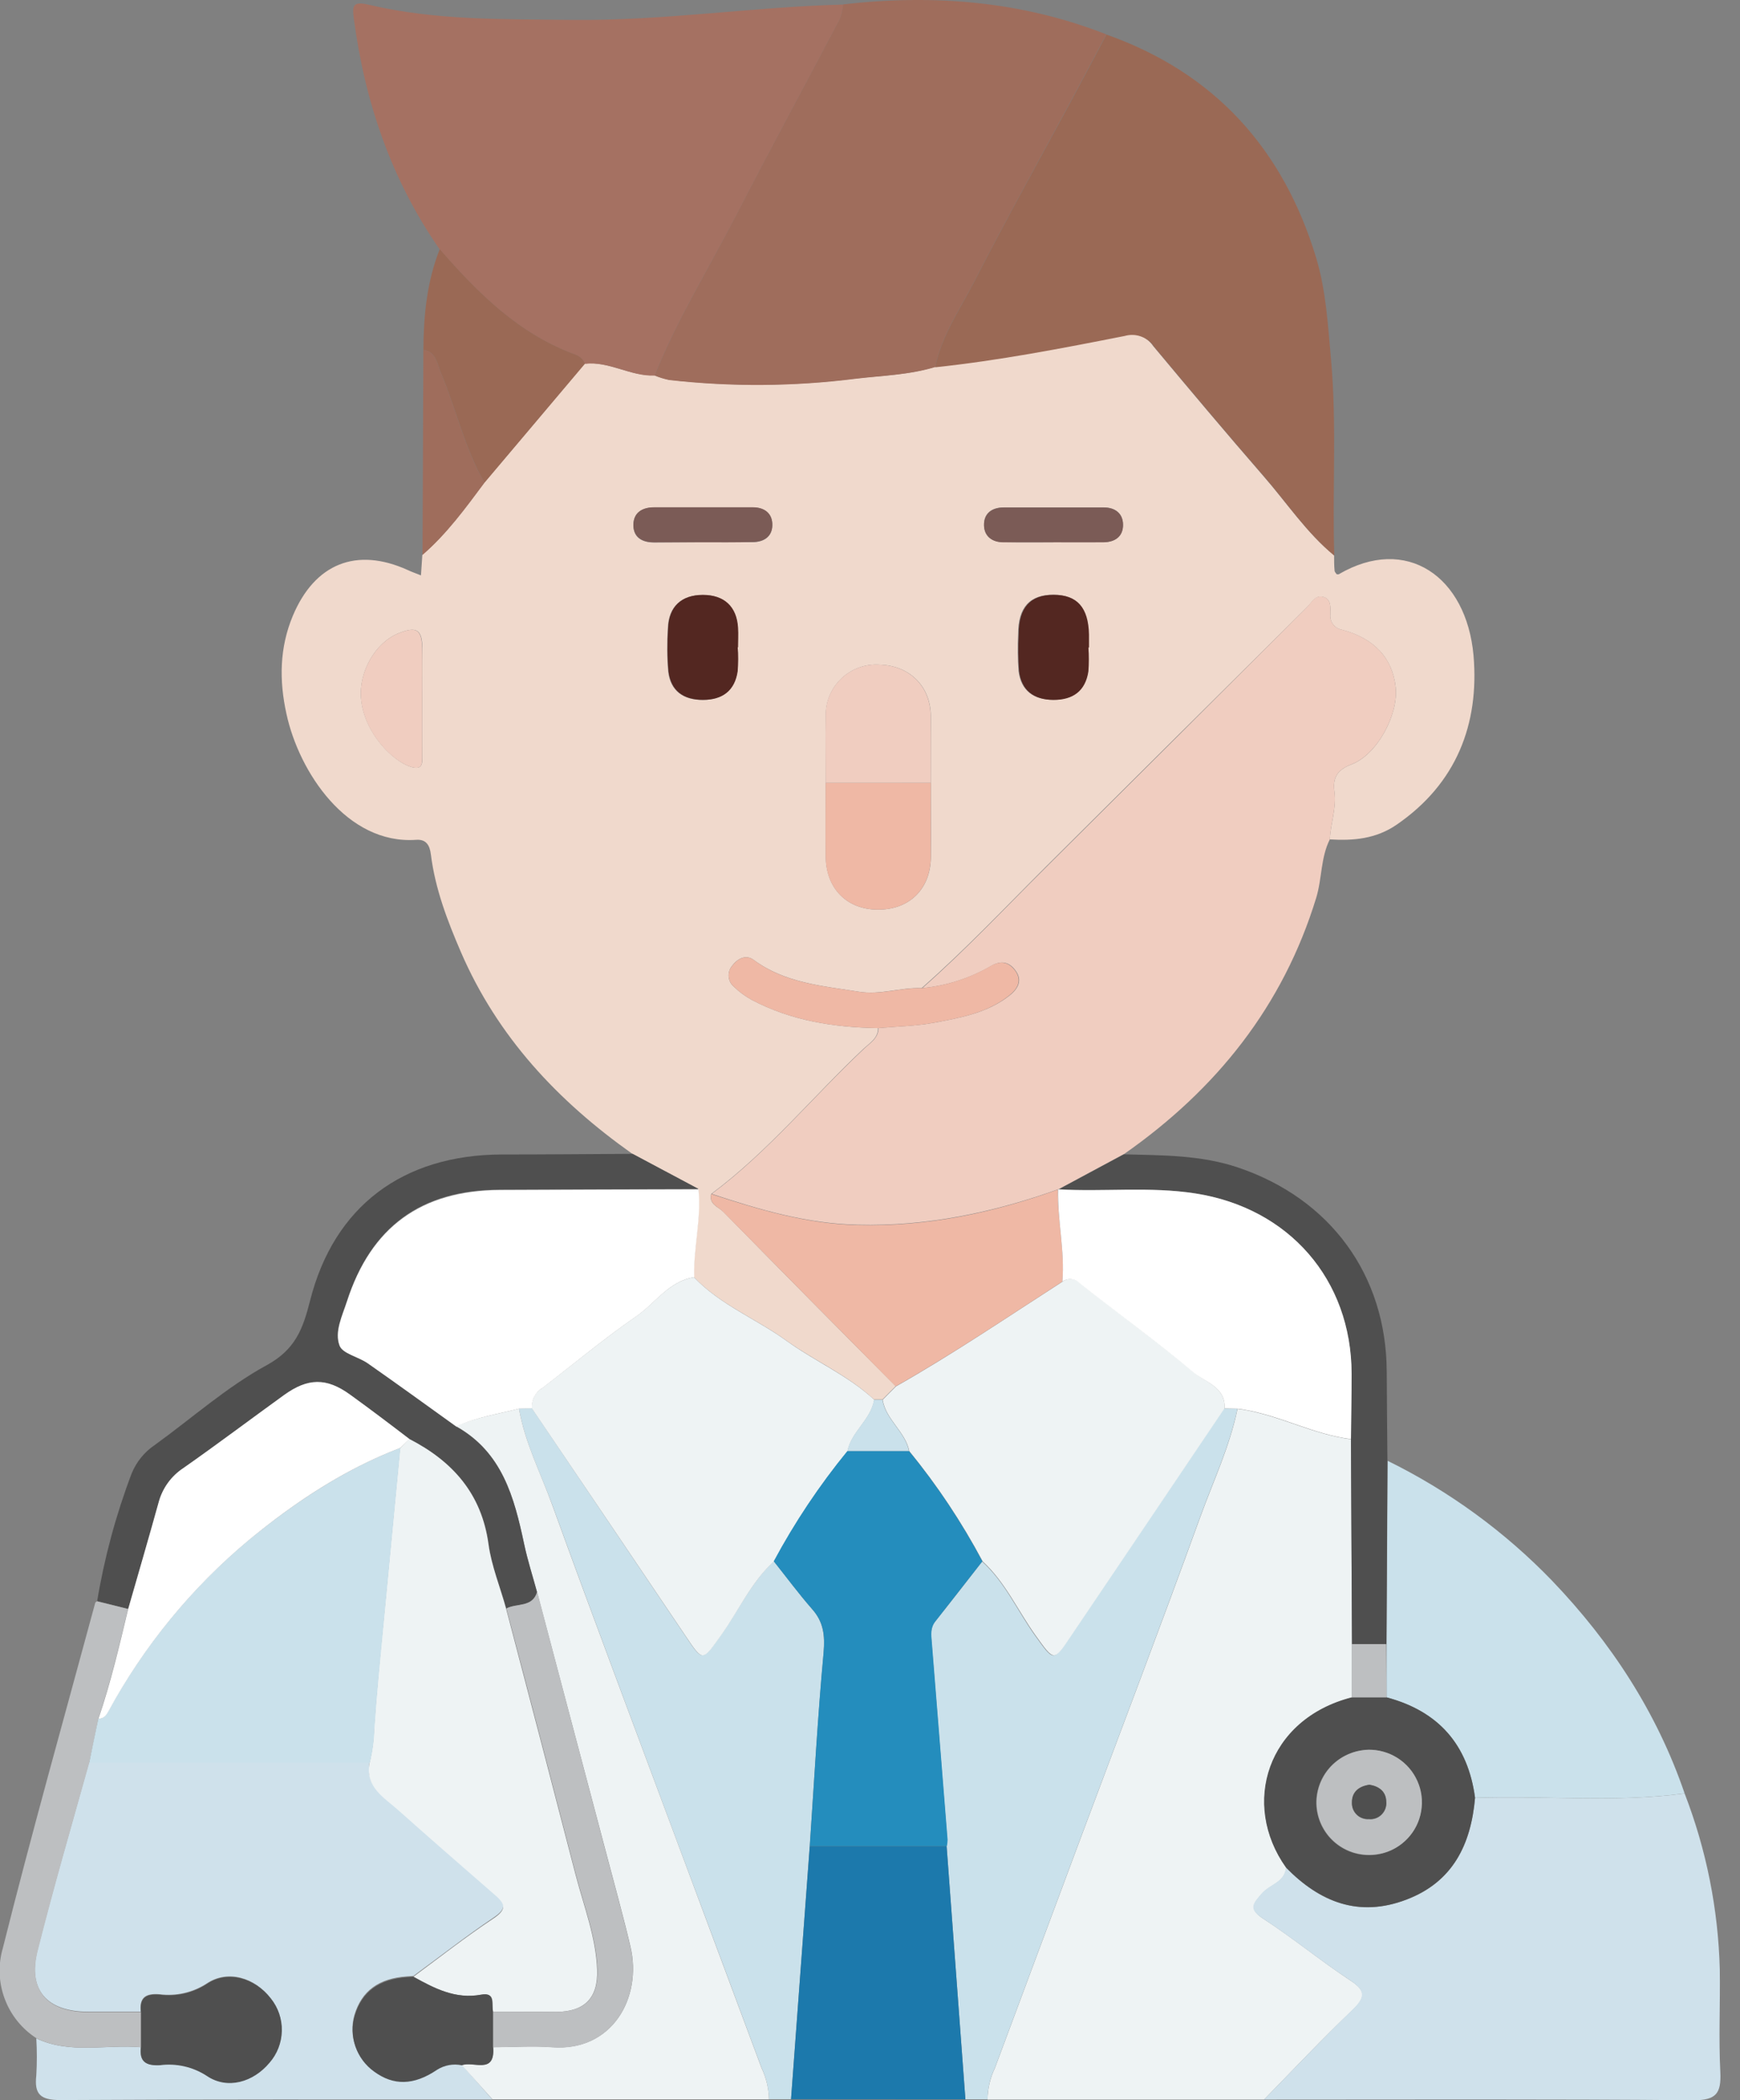 <svg width="29" height="35" viewBox="0 0 29 35" fill="none" xmlns="http://www.w3.org/2000/svg">
<rect x="0" y="0" width="29" height="35" fill="#808080" stroke="none"/>
<g clip-path="url(#clip0_211_1730)">
<path d="M22.235 9.256C22.235 9.341 22.235 9.425 22.243 9.51C22.243 9.531 22.265 9.549 22.277 9.57C22.289 9.57 22.304 9.575 22.313 9.57C23.439 8.912 24.441 9.604 24.559 10.926C24.656 12.068 24.274 13.061 23.274 13.746C22.932 13.98 22.558 14.013 22.164 13.989C22.174 13.724 22.278 13.469 22.241 13.198C22.21 12.97 22.276 12.833 22.527 12.738C22.959 12.572 23.308 11.904 23.261 11.454C23.21 10.972 22.906 10.637 22.367 10.496C22.308 10.486 22.255 10.454 22.218 10.406C22.182 10.359 22.166 10.299 22.172 10.239C22.172 10.131 22.192 9.997 22.069 9.953C21.923 9.899 21.86 10.05 21.776 10.127C20.324 11.566 18.875 13.007 17.428 14.448C16.745 15.13 16.085 15.83 15.361 16.467C15.01 16.453 14.671 16.586 14.312 16.527C13.703 16.43 13.084 16.383 12.561 15.997C12.439 15.906 12.301 15.966 12.209 16.087C12.186 16.112 12.169 16.141 12.158 16.173C12.146 16.205 12.142 16.239 12.144 16.272C12.147 16.306 12.156 16.339 12.171 16.369C12.187 16.399 12.208 16.425 12.235 16.447C12.322 16.531 12.421 16.604 12.527 16.662C13.186 17.011 13.899 17.122 14.635 17.134C14.635 17.302 14.496 17.382 14.393 17.477C13.543 18.278 12.801 19.192 11.855 19.896C11.808 20.064 11.966 20.112 12.05 20.189C13.006 21.163 13.965 22.134 14.929 23.101C14.854 23.175 14.78 23.249 14.707 23.324H14.567C14.133 22.918 13.582 22.684 13.103 22.339C12.598 21.974 12.001 21.743 11.564 21.282C11.551 20.795 11.689 20.308 11.635 19.814L10.539 19.229C9.3 18.352 8.293 17.281 7.682 15.867C7.457 15.345 7.253 14.814 7.182 14.244C7.163 14.087 7.104 13.984 6.936 13.996C5.782 14.077 4.983 12.865 4.774 11.896C4.652 11.343 4.657 10.797 4.881 10.261C5.247 9.392 5.94 9.113 6.794 9.499C6.859 9.53 6.926 9.553 7.016 9.589C7.025 9.46 7.032 9.354 7.039 9.248C7.442 8.896 7.754 8.469 8.072 8.042C8.63 7.382 9.188 6.721 9.745 6.059C10.152 6.015 10.506 6.273 10.907 6.254C10.986 6.286 11.066 6.311 11.149 6.329C12.183 6.446 13.227 6.439 14.26 6.308C14.701 6.258 15.152 6.248 15.583 6.113C16.642 6.001 17.688 5.799 18.73 5.588C18.82 5.562 18.916 5.565 19.003 5.597C19.091 5.629 19.167 5.688 19.218 5.765C19.824 6.491 20.431 7.214 21.051 7.927C21.447 8.38 21.775 8.877 22.235 9.256ZM15.514 13.046C15.514 12.671 15.519 12.296 15.514 11.92C15.504 11.428 15.153 11.089 14.656 11.077C14.541 11.07 14.426 11.086 14.317 11.126C14.209 11.165 14.11 11.226 14.026 11.305C13.942 11.384 13.875 11.48 13.83 11.585C13.785 11.691 13.762 11.805 13.763 11.92C13.755 12.296 13.763 12.671 13.763 13.046C13.763 13.458 13.758 13.87 13.763 14.282C13.769 14.805 14.112 15.154 14.621 15.159C15.153 15.166 15.509 14.82 15.515 14.282C15.518 13.872 15.514 13.46 15.514 13.046ZM7.039 11.682C7.039 11.389 7.039 11.097 7.039 10.812C7.039 10.488 6.941 10.432 6.64 10.555C6.256 10.71 5.978 11.196 6.018 11.642C6.07 12.226 6.56 12.693 6.849 12.78C7.016 12.83 7.04 12.755 7.04 12.625C7.038 12.307 7.038 11.993 7.039 11.682ZM12.295 10.789C12.295 10.68 12.301 10.571 12.295 10.463C12.274 10.108 12.066 9.915 11.709 9.916C11.352 9.917 11.144 10.111 11.13 10.467C11.114 10.708 11.115 10.949 11.136 11.19C11.174 11.516 11.389 11.666 11.713 11.665C12.037 11.664 12.242 11.512 12.289 11.187C12.3 11.054 12.303 10.92 12.295 10.786V10.789ZM18.14 10.789C18.14 10.717 18.14 10.645 18.14 10.572C18.134 10.125 17.945 9.914 17.554 9.912C17.164 9.91 16.968 10.121 16.968 10.566C16.958 10.771 16.96 10.977 16.975 11.182C17.015 11.508 17.224 11.661 17.549 11.662C17.875 11.663 18.081 11.513 18.131 11.188C18.143 11.056 18.147 10.923 18.14 10.79V10.789ZM17.554 9.036C17.833 9.036 18.111 9.036 18.389 9.036C18.585 9.036 18.724 8.938 18.716 8.732C18.711 8.55 18.58 8.457 18.398 8.456C17.841 8.456 17.285 8.456 16.728 8.456C16.533 8.456 16.393 8.554 16.4 8.759C16.406 8.943 16.54 9.033 16.72 9.036C16.999 9.041 17.277 9.038 17.555 9.038L17.554 9.036ZM11.702 9.036C11.983 9.036 12.262 9.036 12.542 9.036C12.737 9.036 12.88 8.938 12.871 8.73C12.863 8.547 12.73 8.456 12.547 8.456C11.999 8.456 11.451 8.456 10.903 8.456C10.707 8.456 10.558 8.54 10.556 8.748C10.554 8.957 10.702 9.041 10.899 9.041L11.702 9.036Z" fill="#F0D9CC"/>
<path d="M11.862 19.896C12.806 19.192 13.548 18.278 14.401 17.477C14.504 17.38 14.64 17.302 14.642 17.133C14.954 17.105 15.269 17.1 15.576 17.043C16.012 16.96 16.455 16.881 16.822 16.594C16.967 16.48 17.054 16.334 16.914 16.159C16.797 16.012 16.662 16.01 16.499 16.109C16.153 16.307 15.769 16.429 15.372 16.467C16.095 15.83 16.756 15.126 17.439 14.448C18.887 13.01 20.332 11.569 21.776 10.126C21.857 10.047 21.92 9.898 22.069 9.951C22.192 9.996 22.171 10.13 22.172 10.238C22.165 10.297 22.182 10.357 22.218 10.405C22.255 10.453 22.308 10.485 22.367 10.495C22.905 10.636 23.21 10.97 23.261 11.453C23.309 11.903 22.959 12.571 22.527 12.737C22.276 12.834 22.21 12.969 22.241 13.196C22.278 13.467 22.174 13.723 22.164 13.988C22.01 14.293 22.035 14.64 21.937 14.962C21.383 16.77 20.271 18.157 18.737 19.231L17.65 19.815C16.565 20.205 15.453 20.441 14.291 20.411C13.442 20.392 12.649 20.157 11.862 19.896Z" fill="#F0CDC0"/>
<path d="M21.068 34.99H16.459C16.461 34.808 16.503 34.628 16.582 34.464C17.05 33.206 17.519 31.949 17.988 30.693C18.661 28.893 19.346 27.097 20.001 25.291C20.218 24.691 20.496 24.11 20.625 23.479L20.73 23.494C21.342 23.598 21.897 23.909 22.516 23.986L22.534 27.404C22.534 27.696 22.534 27.995 22.534 28.291C21.123 28.654 20.685 30.068 21.438 31.126C21.415 31.375 21.159 31.409 21.03 31.562C20.901 31.715 20.803 31.811 21.049 31.972C21.547 32.295 22.006 32.674 22.5 33.001C22.753 33.166 22.776 33.273 22.553 33.488C22.042 33.974 21.559 34.487 21.068 34.99Z" fill="#EEF3F4"/>
<path d="M10.911 6.259C10.51 6.275 10.155 6.016 9.749 6.064C9.736 6.03 9.715 5.999 9.689 5.974C9.663 5.948 9.632 5.928 9.598 5.915C8.653 5.572 7.969 4.891 7.328 4.156C6.522 2.996 6.082 1.703 5.897 0.311C5.868 0.091 5.883 0.019 6.141 0.078C7.26 0.343 8.403 0.319 9.544 0.332C11.054 0.348 12.547 0.115 14.053 0.076C14.045 0.159 14.027 0.241 13.998 0.319C13.431 1.399 12.848 2.469 12.29 3.554C11.827 4.452 11.29 5.315 10.911 6.259Z" fill="#A57162"/>
<path d="M8.206 34.989C5.805 34.989 3.404 34.984 1.003 34.998C0.673 34.998 0.569 34.901 0.605 34.587C0.617 34.382 0.617 34.176 0.605 33.97C1.167 34.237 1.766 34.068 2.346 34.118C2.319 34.354 2.425 34.429 2.658 34.411C2.933 34.374 3.213 34.437 3.445 34.589C3.785 34.819 4.216 34.694 4.487 34.371C4.616 34.223 4.689 34.035 4.693 33.839C4.698 33.643 4.633 33.452 4.51 33.299C4.245 32.957 3.795 32.819 3.444 33.056C3.211 33.207 2.932 33.27 2.657 33.234C2.425 33.216 2.319 33.291 2.346 33.526H1.473C0.782 33.526 0.458 33.166 0.624 32.504C0.887 31.455 1.194 30.416 1.483 29.371H6.159C6.088 29.773 6.401 29.944 6.638 30.151C7.177 30.631 7.721 31.104 8.265 31.578C8.439 31.729 8.43 31.819 8.228 31.956C7.77 32.264 7.334 32.606 6.89 32.93L6.781 32.937C6.314 32.969 6.028 33.178 5.908 33.577C5.858 33.747 5.863 33.928 5.922 34.096C5.98 34.263 6.089 34.408 6.233 34.511C6.552 34.744 6.888 34.745 7.28 34.48C7.403 34.402 7.551 34.375 7.694 34.405L8.206 34.989Z" fill="#CFE1EB"/>
<path d="M21.068 34.99C21.556 34.487 22.044 33.974 22.548 33.486C22.771 33.27 22.743 33.163 22.495 32.998C22.001 32.672 21.541 32.293 21.044 31.97C20.798 31.809 20.885 31.723 21.025 31.559C21.164 31.396 21.409 31.372 21.433 31.124C21.996 31.7 22.648 31.962 23.441 31.658C24.216 31.366 24.516 30.736 24.584 29.962C25.748 29.923 26.916 30.044 28.077 29.889C28.439 30.825 28.637 31.816 28.663 32.819C28.672 33.389 28.643 33.961 28.672 34.53C28.689 34.886 28.605 35.004 28.218 35.001C25.835 34.98 23.451 34.99 21.068 34.99Z" fill="#CFE1EB"/>
<path d="M10.911 6.259C11.29 5.315 11.827 4.452 12.29 3.551C12.848 2.467 13.431 1.396 13.998 0.316C14.026 0.238 14.045 0.156 14.053 0.073C15.553 -0.098 17.021 0.016 18.439 0.573C18.232 0.962 18.026 1.352 17.816 1.742C17.291 2.716 16.752 3.69 16.247 4.673C16.006 5.143 15.694 5.585 15.587 6.117C15.156 6.248 14.708 6.259 14.263 6.312C13.231 6.443 12.187 6.45 11.152 6.333C11.07 6.316 10.989 6.291 10.911 6.259Z" fill="#9F6D5C"/>
<path d="M15.587 6.121C15.694 5.589 16.006 5.147 16.247 4.677C16.752 3.693 17.292 2.719 17.819 1.745C18.029 1.355 18.235 0.965 18.442 0.576C20.251 1.217 21.39 2.49 21.937 4.3C22.101 4.846 22.132 5.42 22.184 5.992C22.282 7.084 22.203 8.171 22.238 9.259C21.778 8.88 21.45 8.382 21.066 7.938C20.446 7.225 19.839 6.502 19.233 5.776C19.181 5.698 19.106 5.639 19.018 5.608C18.93 5.576 18.835 5.573 18.745 5.599C17.692 5.807 16.647 6.009 15.587 6.121Z" fill="#9A6955"/>
<path d="M20.624 23.475C20.495 24.106 20.217 24.687 20 25.287C19.345 27.093 18.661 28.892 17.988 30.689C17.519 31.946 17.05 33.203 16.582 34.461C16.503 34.625 16.461 34.804 16.459 34.986H16.09C15.986 33.58 15.882 32.174 15.777 30.767C15.785 30.732 15.789 30.696 15.789 30.66C15.702 29.562 15.615 28.464 15.526 27.366C15.516 27.247 15.5 27.128 15.588 27.02C15.852 26.69 16.111 26.356 16.369 26.023C16.751 26.369 16.955 26.842 17.248 27.252C17.566 27.694 17.55 27.701 17.844 27.265C18.696 25.999 19.548 24.735 20.402 23.472L20.624 23.475Z" fill="#CAE1EB"/>
<path d="M13.184 34.985H12.816C12.812 34.802 12.77 34.623 12.692 34.459C12.228 33.213 11.763 31.967 11.297 30.722C10.597 28.842 9.89 26.964 9.205 25.079C9.009 24.547 8.747 24.038 8.65 23.473L8.864 23.468C9.717 24.732 10.57 25.996 11.421 27.26C11.714 27.698 11.7 27.691 12.018 27.248C12.311 26.839 12.52 26.366 12.897 26.019C13.108 26.284 13.309 26.557 13.531 26.811C13.727 27.029 13.749 27.254 13.727 27.543C13.629 28.614 13.569 29.686 13.496 30.764C13.392 32.172 13.288 33.578 13.184 34.985Z" fill="#CAE1EB"/>
<path d="M28.077 29.888C26.916 30.044 25.748 29.922 24.584 29.961C24.465 29.076 23.974 28.518 23.11 28.288V27.4L23.127 24.345C24.151 24.848 25.08 25.526 25.871 26.346C26.848 27.367 27.615 28.536 28.077 29.888Z" fill="#CAE1EB"/>
<path d="M8.65 23.475C8.747 24.04 9.011 24.547 9.204 25.081C9.888 26.966 10.597 28.844 11.297 30.724C11.761 31.97 12.226 33.215 12.691 34.461C12.77 34.625 12.812 34.804 12.816 34.986H8.207L7.698 34.417C7.885 34.341 8.255 34.58 8.219 34.117C8.547 34.117 8.877 34.092 9.204 34.117C10.2 34.192 10.709 33.296 10.507 32.437C10.385 31.92 10.242 31.408 10.107 30.895L8.95 26.528C8.877 26.261 8.792 25.997 8.735 25.727C8.57 24.948 8.37 24.199 7.603 23.77C7.936 23.617 8.298 23.568 8.65 23.475Z" fill="#EEF3F4"/>
<path d="M7.603 23.774C8.37 24.203 8.57 24.955 8.735 25.732C8.792 26.001 8.877 26.265 8.95 26.532C8.873 26.797 8.608 26.716 8.437 26.808C8.339 26.45 8.191 26.1 8.144 25.736C8.029 24.895 7.547 24.354 6.823 23.983C6.494 23.736 6.169 23.485 5.835 23.244C5.444 22.961 5.131 22.965 4.735 23.25C4.175 23.654 3.623 24.071 3.057 24.467C2.853 24.601 2.707 24.804 2.644 25.039C2.48 25.631 2.307 26.221 2.137 26.814L1.619 26.685C1.74 25.957 1.933 25.243 2.195 24.554C2.274 24.362 2.407 24.198 2.579 24.082C3.199 23.634 3.779 23.115 4.444 22.752C4.924 22.49 5.049 22.145 5.168 21.676C5.567 20.099 6.718 19.247 8.357 19.24C9.086 19.24 9.815 19.233 10.544 19.229L11.64 19.813C10.533 19.817 9.428 19.82 8.326 19.824C7.018 19.829 6.182 20.441 5.781 21.684C5.703 21.925 5.571 22.188 5.659 22.419C5.711 22.556 5.971 22.607 6.127 22.711C6.621 23.067 7.111 23.423 7.603 23.774Z" fill="#4F4F4F"/>
<path d="M13.184 34.984C13.288 33.578 13.393 32.172 13.496 30.766H15.777C15.882 32.173 15.986 33.579 16.09 34.986L13.184 34.984Z" fill="#1C79AC"/>
<path d="M23.124 24.347L23.107 27.402H22.533L22.516 23.984C22.516 23.621 22.527 23.257 22.526 22.895C22.526 21.326 21.484 20.134 19.923 19.89C19.162 19.771 18.397 19.866 17.634 19.821H17.645L18.732 19.237C19.374 19.255 20.015 19.247 20.64 19.459C22.172 19.978 23.106 21.249 23.112 22.859C23.114 23.35 23.12 23.848 23.124 24.347Z" fill="#4F4F4F"/>
<path d="M1.616 26.685L2.134 26.814C1.986 27.428 1.841 28.045 1.638 28.645C1.588 28.89 1.54 29.132 1.487 29.379C1.194 30.423 0.892 31.463 0.628 32.512C0.462 33.173 0.786 33.534 1.478 33.534H2.351V34.118C1.771 34.066 1.171 34.237 0.61 33.97C0.366 33.813 0.18 33.583 0.079 33.312C-0.023 33.041 -0.034 32.745 0.047 32.467C0.53 30.54 1.069 28.628 1.588 26.709C1.594 26.7 1.609 26.692 1.616 26.685Z" fill="#BDBFC1"/>
<path d="M7.329 4.153C7.969 4.889 8.653 5.57 9.598 5.913C9.632 5.926 9.663 5.946 9.689 5.971C9.716 5.997 9.736 6.028 9.749 6.062L8.075 8.044C7.741 7.467 7.602 6.812 7.344 6.205C7.28 6.053 7.271 5.865 7.056 5.83C7.06 5.257 7.115 4.692 7.329 4.153Z" fill="#9A6955"/>
<path d="M7.056 5.83C7.271 5.865 7.28 6.053 7.344 6.205C7.602 6.812 7.741 7.472 8.075 8.044C7.761 8.467 7.446 8.899 7.042 9.247C7.048 8.109 7.052 6.971 7.056 5.83Z" fill="#9F6D5C"/>
<path d="M12.9 26.02C12.519 26.367 12.314 26.841 12.021 27.25C11.704 27.692 11.72 27.7 11.425 27.262C10.571 25.997 9.718 24.733 8.863 23.47C8.858 23.404 8.871 23.338 8.901 23.279C8.931 23.219 8.977 23.17 9.033 23.135C9.557 22.735 10.063 22.311 10.604 21.937C10.922 21.717 11.145 21.353 11.567 21.286C12.005 21.747 12.601 21.978 13.106 22.343C13.582 22.688 14.133 22.921 14.571 23.328C14.516 23.662 14.192 23.856 14.126 24.184C13.659 24.755 13.249 25.37 12.9 26.02Z" fill="#EEF3F4"/>
<path d="M20.41 23.47C19.558 24.734 18.705 25.998 17.852 27.263C17.559 27.699 17.574 27.691 17.256 27.25C16.963 26.84 16.755 26.367 16.377 26.02C16.031 25.37 15.622 24.755 15.155 24.184C15.089 23.856 14.765 23.661 14.711 23.328C14.784 23.253 14.858 23.179 14.933 23.105C15.885 22.565 16.788 21.951 17.71 21.358C17.753 21.325 17.808 21.31 17.862 21.316C17.916 21.321 17.966 21.346 18.003 21.386C18.634 21.885 19.287 22.36 19.902 22.874C20.088 23.037 20.427 23.112 20.41 23.47Z" fill="#EEF3F4"/>
<path d="M11.57 21.285C11.147 21.351 10.924 21.717 10.606 21.937C10.065 22.31 9.559 22.735 9.036 23.135C8.979 23.169 8.934 23.219 8.904 23.278C8.874 23.337 8.861 23.404 8.866 23.47L8.652 23.475C8.3 23.566 7.938 23.617 7.605 23.774C7.117 23.422 6.623 23.066 6.128 22.72C5.972 22.611 5.712 22.561 5.66 22.427C5.572 22.196 5.704 21.933 5.782 21.692C6.183 20.449 7.019 19.841 8.327 19.832C9.433 19.827 10.538 19.823 11.641 19.821C11.693 20.31 11.555 20.794 11.57 21.285Z" fill="white"/>
<path d="M17.706 21.358C16.787 21.951 15.88 22.565 14.928 23.104C13.968 22.135 13.008 21.165 12.05 20.192C11.97 20.112 11.812 20.064 11.854 19.9C12.645 20.158 13.438 20.396 14.282 20.416C15.444 20.447 16.556 20.214 17.641 19.821H17.63C17.624 20.334 17.748 20.839 17.706 21.358Z" fill="#EFB8A5"/>
<path d="M15.514 13.046C15.514 13.457 15.514 13.87 15.514 14.282C15.507 14.821 15.152 15.167 14.619 15.159C14.111 15.153 13.767 14.804 13.761 14.282C13.756 13.87 13.761 13.457 13.761 13.045L15.514 13.046Z" fill="#EFB8A5"/>
<path d="M15.514 13.046H13.761C13.761 12.671 13.754 12.296 13.761 11.921C13.76 11.805 13.783 11.691 13.828 11.585C13.874 11.48 13.94 11.384 14.024 11.305C14.108 11.226 14.207 11.165 14.315 11.126C14.424 11.086 14.539 11.07 14.654 11.077C15.151 11.089 15.502 11.428 15.512 11.921C15.52 12.299 15.514 12.674 15.514 13.046Z" fill="#F0CDC0"/>
<path d="M15.365 16.468C15.762 16.43 16.146 16.308 16.492 16.11C16.655 16.013 16.785 16.013 16.907 16.16C17.047 16.335 16.96 16.48 16.815 16.594C16.452 16.882 16.006 16.961 15.569 17.044C15.262 17.101 14.947 17.106 14.636 17.134C13.9 17.122 13.186 17.011 12.528 16.663C12.421 16.604 12.323 16.532 12.235 16.447C12.209 16.426 12.188 16.399 12.172 16.369C12.157 16.34 12.148 16.307 12.145 16.273C12.143 16.239 12.147 16.206 12.158 16.174C12.169 16.142 12.187 16.113 12.21 16.088C12.302 15.967 12.439 15.907 12.561 15.997C13.085 16.387 13.704 16.43 14.313 16.528C14.675 16.587 15.013 16.456 15.365 16.468Z" fill="#EFB8A5"/>
<path d="M7.038 11.682C7.038 11.997 7.038 12.311 7.038 12.625C7.038 12.756 7.015 12.831 6.848 12.78C6.555 12.693 6.067 12.225 6.017 11.642C5.977 11.196 6.255 10.71 6.639 10.555C6.942 10.432 7.03 10.489 7.037 10.812C7.041 11.098 7.038 11.39 7.038 11.682Z" fill="#F0CDC0"/>
<path d="M12.295 10.787C12.305 10.919 12.305 11.052 12.295 11.184C12.248 11.51 12.044 11.662 11.719 11.663C11.394 11.664 11.18 11.514 11.142 11.187C11.121 10.947 11.12 10.705 11.136 10.464C11.15 10.108 11.36 9.914 11.715 9.914C12.071 9.914 12.28 10.109 12.301 10.461C12.308 10.569 12.301 10.678 12.301 10.787H12.295Z" fill="#532721"/>
<path d="M18.14 10.791C18.15 10.924 18.15 11.057 18.14 11.189C18.091 11.515 17.884 11.665 17.559 11.664C17.235 11.663 17.025 11.51 16.985 11.184C16.97 10.979 16.968 10.773 16.979 10.568C16.979 10.123 17.174 9.912 17.564 9.913C17.955 9.914 18.14 10.126 18.15 10.574C18.15 10.647 18.15 10.719 18.15 10.791H18.14Z" fill="#532721"/>
<path d="M17.555 9.038C17.277 9.038 16.999 9.038 16.72 9.038C16.541 9.038 16.407 8.94 16.401 8.761C16.394 8.557 16.532 8.459 16.729 8.458C17.286 8.458 17.842 8.458 18.399 8.458C18.581 8.458 18.712 8.555 18.717 8.734C18.725 8.938 18.587 9.035 18.39 9.038C18.112 9.041 17.834 9.038 17.555 9.038Z" fill="#7B5B56"/>
<path d="M11.703 9.038H10.899C10.704 9.038 10.555 8.951 10.557 8.746C10.559 8.54 10.707 8.454 10.903 8.454C11.452 8.454 12 8.454 12.548 8.454C12.73 8.454 12.864 8.544 12.872 8.727C12.881 8.934 12.741 9.03 12.543 9.033C12.263 9.041 11.983 9.038 11.703 9.038Z" fill="#7B5B56"/>
<path d="M14.707 23.328C14.762 23.661 15.085 23.856 15.151 24.184H14.122C14.188 23.856 14.513 23.662 14.567 23.328H14.707Z" fill="#CAE1EB"/>
<path d="M17.706 21.359C17.749 20.843 17.622 20.335 17.635 19.82C18.397 19.865 19.162 19.77 19.924 19.889C21.486 20.133 22.523 21.326 22.527 22.894C22.527 23.256 22.52 23.62 22.516 23.983C21.897 23.906 21.344 23.593 20.73 23.491L20.625 23.476L20.41 23.471C20.427 23.113 20.089 23.038 19.894 22.875C19.279 22.357 18.625 21.886 17.995 21.387C17.959 21.348 17.909 21.323 17.856 21.318C17.803 21.313 17.749 21.327 17.706 21.359Z" fill="white"/>
<path d="M23.11 28.287C23.975 28.517 24.466 29.075 24.584 29.96C24.516 30.739 24.216 31.359 23.442 31.656C22.648 31.96 21.997 31.698 21.433 31.122C20.68 30.064 21.118 28.649 22.529 28.287H23.11ZM22.802 29.164C22.628 29.167 22.459 29.221 22.316 29.319C22.174 29.418 22.063 29.556 21.999 29.718C21.935 29.879 21.92 30.055 21.957 30.225C21.993 30.394 22.079 30.549 22.204 30.67C22.329 30.791 22.486 30.872 22.657 30.903C22.828 30.934 23.005 30.914 23.164 30.846C23.324 30.777 23.459 30.663 23.554 30.517C23.648 30.372 23.697 30.201 23.695 30.028C23.69 29.795 23.593 29.573 23.426 29.41C23.258 29.248 23.033 29.158 22.799 29.16L22.802 29.164Z" fill="#4F4F4F"/>
<path d="M23.11 28.287H22.529C22.529 27.995 22.529 27.696 22.529 27.4H23.102L23.11 28.287Z" fill="#BDBFC1"/>
<path d="M6.82 23.98C7.544 24.353 8.026 24.893 8.141 25.734C8.191 26.098 8.336 26.449 8.434 26.806C8.824 28.287 9.211 29.767 9.594 31.247C9.73 31.77 9.933 32.283 9.952 32.829C9.969 33.305 9.735 33.526 9.269 33.529C8.917 33.529 8.566 33.529 8.213 33.529C8.181 33.409 8.266 33.197 8.012 33.243C7.587 33.321 7.239 33.136 6.888 32.945C7.332 32.617 7.767 32.275 8.226 31.971C8.428 31.835 8.437 31.744 8.263 31.593C7.719 31.12 7.175 30.646 6.636 30.166C6.399 29.955 6.086 29.784 6.157 29.386C6.203 29.199 6.229 29.008 6.234 28.815C6.274 28.23 6.331 27.639 6.389 27.051C6.481 26.077 6.574 25.106 6.667 24.138L6.82 23.98Z" fill="#EEF3F4"/>
<path d="M6.673 24.128C6.58 25.099 6.488 26.07 6.395 27.041C6.339 27.626 6.28 28.216 6.24 28.805C6.235 28.998 6.21 29.189 6.163 29.377H1.487C1.537 29.132 1.585 28.89 1.638 28.643C1.722 28.643 1.764 28.592 1.802 28.524C2.396 27.431 3.192 26.461 4.148 25.664C4.918 25.034 5.739 24.487 6.673 24.128Z" fill="#CAE1EB"/>
<path d="M2.35 34.118V33.534C2.323 33.298 2.429 33.223 2.661 33.242C2.936 33.278 3.216 33.215 3.448 33.063C3.799 32.827 4.249 32.966 4.514 33.307C4.637 33.46 4.702 33.651 4.697 33.847C4.693 34.043 4.62 34.231 4.491 34.378C4.22 34.702 3.789 34.827 3.449 34.597C3.217 34.445 2.937 34.381 2.662 34.418C2.429 34.429 2.323 34.354 2.35 34.118Z" fill="#4F4F4F"/>
<path d="M6.894 32.944C7.244 33.139 7.593 33.32 8.018 33.242C8.272 33.195 8.187 33.408 8.219 33.527V34.119C8.255 34.583 7.885 34.343 7.698 34.419C7.555 34.389 7.407 34.416 7.284 34.494C6.893 34.759 6.556 34.758 6.237 34.525C6.092 34.422 5.984 34.277 5.925 34.109C5.867 33.942 5.862 33.761 5.912 33.591C6.032 33.192 6.318 32.983 6.785 32.951L6.894 32.944Z" fill="#4F4F4F"/>
<path d="M14.122 24.184H15.151C15.618 24.754 16.027 25.369 16.373 26.02C16.111 26.353 15.852 26.687 15.592 27.018C15.504 27.126 15.52 27.245 15.53 27.363C15.617 28.461 15.705 29.559 15.793 30.657C15.793 30.693 15.789 30.729 15.781 30.765H13.496C13.569 29.693 13.627 28.614 13.726 27.543C13.753 27.25 13.726 27.029 13.531 26.811C13.309 26.557 13.107 26.284 12.896 26.019C13.245 25.369 13.655 24.755 14.122 24.184Z" fill="#248DBD"/>
<path d="M8.219 34.119V33.528C8.572 33.528 8.923 33.533 9.275 33.528C9.739 33.528 9.972 33.304 9.958 32.828C9.939 32.282 9.736 31.769 9.6 31.246C9.217 29.764 8.831 28.283 8.44 26.805C8.611 26.713 8.875 26.794 8.953 26.529L10.105 30.898C10.241 31.412 10.383 31.923 10.505 32.44C10.707 33.3 10.198 34.194 9.202 34.12C8.877 34.095 8.547 34.118 8.219 34.119Z" fill="#BDBFC1"/>
<path d="M6.673 24.129C5.739 24.487 4.916 25.034 4.15 25.664C3.194 26.461 2.398 27.432 1.805 28.525C1.767 28.593 1.725 28.644 1.641 28.643C1.846 28.043 1.989 27.427 2.137 26.812C2.307 26.22 2.48 25.629 2.644 25.037C2.707 24.802 2.853 24.599 3.057 24.465C3.623 24.069 4.175 23.652 4.735 23.248C5.131 22.963 5.441 22.956 5.835 23.242C6.169 23.483 6.494 23.729 6.823 23.981L6.673 24.129Z" fill="white"/>
<path d="M22.799 29.16C22.973 29.156 23.144 29.203 23.291 29.296C23.438 29.389 23.554 29.523 23.624 29.682C23.695 29.84 23.716 30.016 23.686 30.187C23.657 30.358 23.577 30.516 23.457 30.642C23.337 30.767 23.183 30.855 23.013 30.892C22.843 30.93 22.666 30.917 22.504 30.855C22.342 30.793 22.202 30.684 22.102 30.542C22.002 30.4 21.946 30.232 21.942 30.059C21.938 29.827 22.026 29.602 22.186 29.434C22.347 29.267 22.567 29.168 22.799 29.16ZM22.82 29.745C22.646 29.771 22.527 29.864 22.533 30.048C22.532 30.084 22.538 30.121 22.552 30.154C22.566 30.188 22.586 30.219 22.612 30.244C22.638 30.27 22.67 30.29 22.704 30.302C22.738 30.315 22.775 30.321 22.811 30.319C22.851 30.323 22.89 30.318 22.928 30.305C22.965 30.292 22.999 30.27 23.027 30.242C23.055 30.214 23.077 30.18 23.09 30.143C23.103 30.106 23.108 30.066 23.104 30.026C23.1 29.857 22.988 29.769 22.823 29.742L22.82 29.745Z" fill="#BDBFC1"/>
<path d="M22.822 29.743C22.987 29.77 23.1 29.858 23.104 30.022C23.108 30.062 23.103 30.102 23.09 30.139C23.076 30.176 23.055 30.21 23.027 30.238C22.999 30.266 22.965 30.288 22.927 30.301C22.89 30.314 22.85 30.319 22.811 30.314C22.774 30.317 22.738 30.311 22.703 30.298C22.669 30.285 22.638 30.266 22.612 30.24C22.586 30.215 22.565 30.184 22.551 30.15C22.538 30.116 22.531 30.08 22.532 30.044C22.529 29.861 22.649 29.769 22.822 29.743Z" fill="#4F4F4F"/>
</g>
<defs>
<clipPath id="clip0_211_1730">
<rect width="28.675" height="35" fill="white"/>
</clipPath>
</defs>
</svg>
